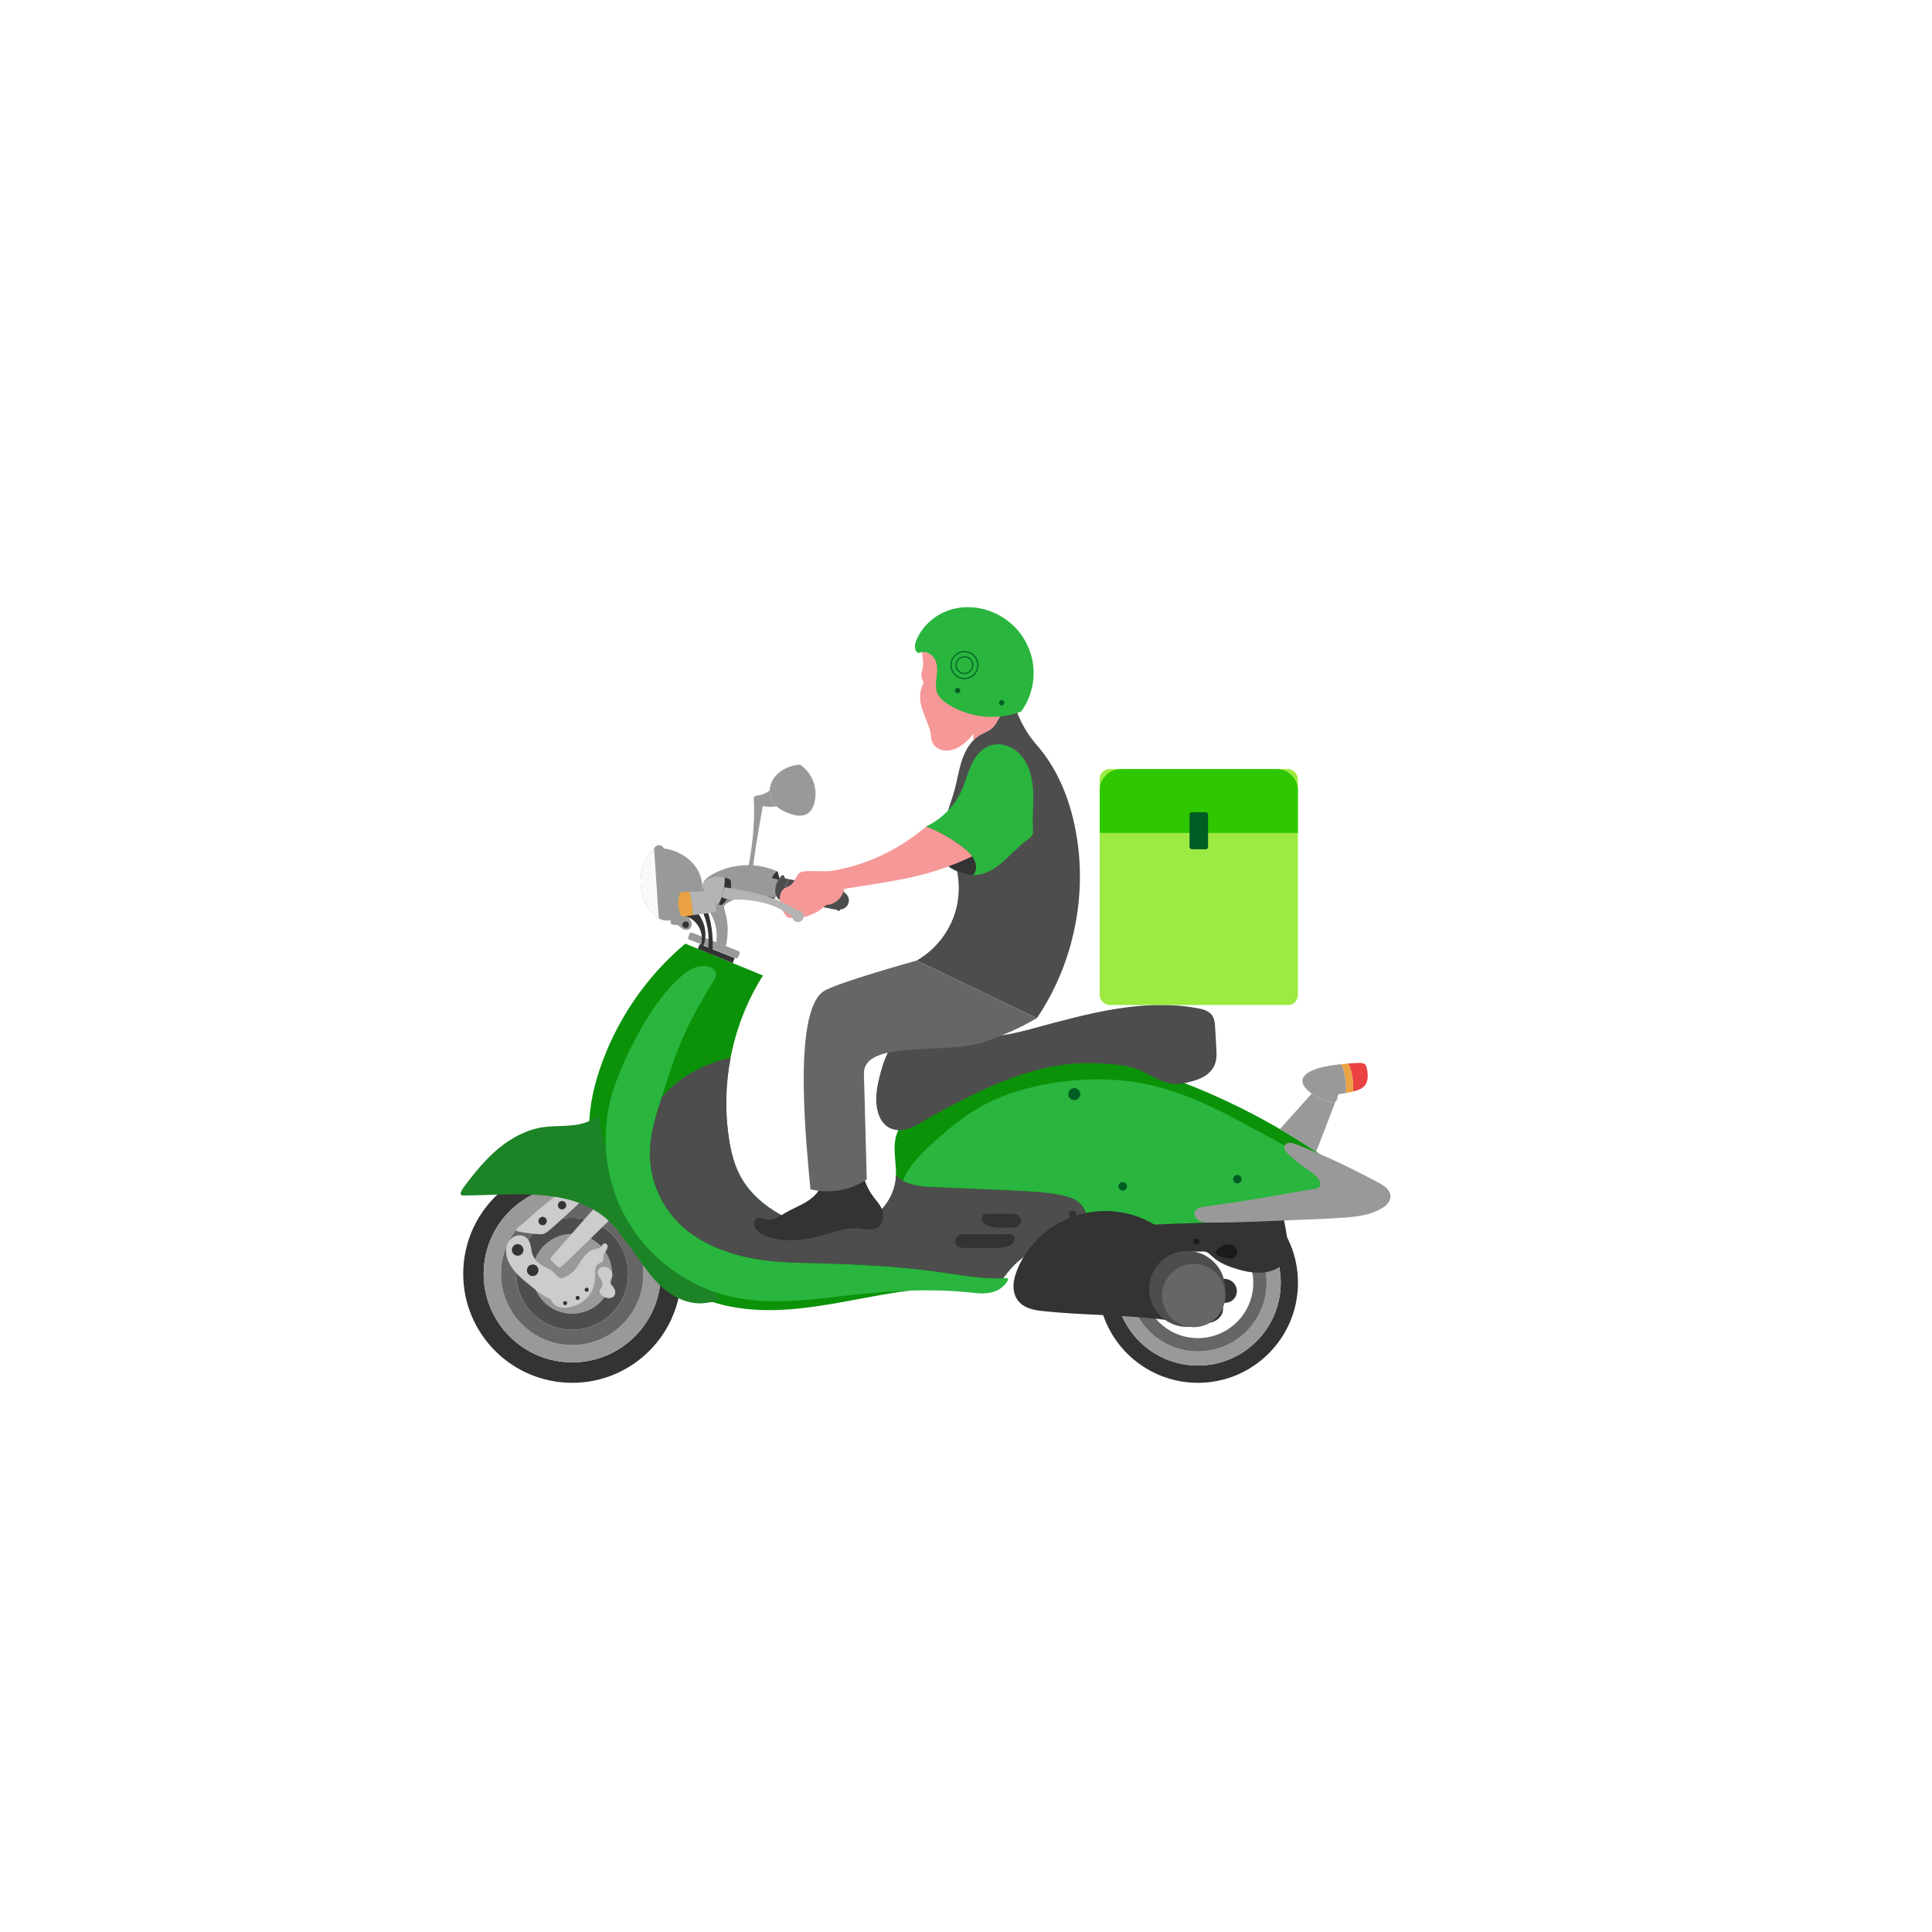 <?xml version="1.0" encoding="utf-8"?>
<svg viewBox="0 0 500 500" xmlns="http://www.w3.org/2000/svg">
  <path style="opacity:1;vector-effect:none;fill:#333333;fill-opacity:1;fill-rule:nonzero;stroke:none;stroke-width:0.373;stroke-linecap:butt;stroke-linejoin:miter;stroke-miterlimit:4;stroke-dasharray:none;stroke-dashoffset:0;stroke-opacity:1" d="M 310.017 306.073 C 295.713 306.073 284.117 317.669 284.117 331.973 C 284.118 346.277 295.714 357.872 310.017 357.872 C 324.321 357.872 335.916 346.277 335.916 331.973 C 335.917 317.669 324.322 306.073 310.017 306.073 Z M 310.017 310.538 C 321.855 310.538 331.452 320.135 331.452 331.973 C 331.452 343.811 321.855 353.407 310.017 353.407 C 298.18 353.407 288.583 343.811 288.583 331.973 C 288.583 320.135 298.18 310.538 310.017 310.538 Z" id="circle1581"/>
  <path style="opacity:1;vector-effect:none;fill:#999999;fill-opacity:1;fill-rule:nonzero;stroke:none;stroke-width:0.309;stroke-linecap:butt;stroke-linejoin:miter;stroke-miterlimit:4;stroke-dasharray:none;stroke-dashoffset:0;stroke-opacity:1" d="M 310.017 310.538 C 298.18 310.538 288.583 320.135 288.583 331.973 C 288.583 343.811 298.18 353.407 310.017 353.407 C 321.855 353.407 331.452 343.811 331.452 331.973 C 331.452 320.135 321.855 310.538 310.017 310.538 Z M 310.017 314.191 C 319.838 314.191 327.799 322.152 327.798 331.973 C 327.798 341.793 319.838 349.754 310.017 349.754 C 300.197 349.754 292.237 341.793 292.237 331.973 C 292.236 322.152 300.197 314.191 310.017 314.191 L 310.017 314.191 Z" id="circle1583"/>
  <path style="opacity:1;vector-effect:none;fill:#666666;fill-opacity:1;fill-rule:nonzero;stroke:none;stroke-width:0.256;stroke-linecap:butt;stroke-linejoin:miter;stroke-miterlimit:4;stroke-dasharray:none;stroke-dashoffset:0;stroke-opacity:1" d="M 310.017 314.191 C 300.197 314.191 292.236 322.152 292.237 331.973 C 292.237 341.793 300.197 349.754 310.017 349.754 C 319.838 349.754 327.798 341.793 327.798 331.973 C 327.799 322.152 319.838 314.191 310.017 314.191 L 310.017 314.191 Z M 310.017 317.642 C 317.932 317.642 324.349 324.058 324.348 331.973 C 324.349 339.888 317.932 346.304 310.017 346.304 C 302.103 346.304 295.686 339.888 295.686 331.973 C 295.686 324.058 302.103 317.642 310.017 317.642 Z" id="circle1585"/>
  <circle r="10.3" cy="329.663" cx="148.09" id="circle1627" style="opacity:1;vector-effect:none;fill:#999999;fill-opacity:1;fill-rule:nonzero;stroke:none;stroke-width:0.122;stroke-linecap:butt;stroke-linejoin:miter;stroke-miterlimit:4;stroke-dasharray:none;stroke-dashoffset:0;stroke-opacity:1"/>
  <path id="path1679" d="M 201.024 225.45 C 200.744 225.746 200.41 225.99 200.182 226.329 C 199.711 227.029 199.353 227.808 199.122 228.62 C 198.891 229.431 198.783 230.272 198.781 231.116 C 198.779 231.831 198.892 232.541 199.033 233.243 C 199.218 233.341 199.415 233.413 199.594 233.523 C 200.728 232.42 201.484 230.934 201.707 229.368 C 201.893 228.066 201.714 226.715 201.197 225.506 C 201.141 225.481 201.08 225.474 201.024 225.45 L 201.024 225.45 Z" style="fill:#333333;fill-opacity:1;stroke:none;stroke-width:0.265px;stroke-linecap:butt;stroke-linejoin:miter;stroke-opacity:1"/>
  <path style="opacity:1;vector-effect:none;fill:#333333;fill-opacity:1;fill-rule:nonzero;stroke:none;stroke-width:0.334;stroke-linecap:butt;stroke-linejoin:miter;stroke-miterlimit:4;stroke-dasharray:none;stroke-dashoffset:0;stroke-opacity:1" d="M 148.09 301.454 C 132.511 301.454 119.88 314.084 119.88 329.663 C 119.88 345.242 132.511 357.872 148.09 357.872 C 163.669 357.872 176.299 345.242 176.299 329.663 C 176.299 314.084 163.669 301.454 148.09 301.454 Z M 148.09 306.745 C 160.747 306.745 171.007 317.006 171.007 329.663 C 171.007 342.319 160.746 352.579 148.09 352.58 C 135.433 352.58 125.172 342.32 125.172 329.663 C 125.172 317.006 135.433 306.745 148.09 306.745 Z" id="circle1619"/>
  <path style="opacity:1;vector-effect:none;fill:#999999;fill-opacity:1;fill-rule:nonzero;stroke:none;stroke-width:0.272;stroke-linecap:butt;stroke-linejoin:miter;stroke-miterlimit:4;stroke-dasharray:none;stroke-dashoffset:0;stroke-opacity:1" d="M 148.09 306.745 C 135.433 306.745 125.172 317.006 125.172 329.663 C 125.172 342.32 135.433 352.58 148.09 352.58 C 160.746 352.579 171.007 342.319 171.007 329.663 C 171.007 317.006 160.747 306.745 148.09 306.745 Z M 148.09 311.223 C 158.274 311.223 166.53 319.479 166.53 329.663 C 166.53 339.847 158.274 348.103 148.09 348.103 C 137.905 348.104 129.649 339.848 129.649 329.663 C 129.649 319.478 137.905 311.222 148.09 311.223 L 148.09 311.223 Z" id="circle1621"/>
  <path style="opacity:1;vector-effect:none;fill:#666666;fill-opacity:1;fill-rule:nonzero;stroke:none;stroke-width:0.219;stroke-linecap:butt;stroke-linejoin:miter;stroke-miterlimit:4;stroke-dasharray:none;stroke-dashoffset:0;stroke-opacity:1" d="M 148.09 311.223 C 137.905 311.222 129.649 319.478 129.649 329.663 C 129.649 339.848 137.905 348.104 148.09 348.103 C 158.274 348.103 166.53 339.847 166.53 329.663 C 166.53 319.479 158.274 311.223 148.09 311.223 L 148.09 311.223 Z M 148.09 315.191 C 156.083 315.191 162.562 321.67 162.562 329.663 C 162.562 337.656 156.083 344.135 148.09 344.135 C 140.097 344.135 133.618 337.656 133.618 329.663 C 133.618 321.67 140.097 315.191 148.09 315.191 Z" id="circle1623"/>
  <path style="opacity:1;vector-effect:none;fill:#4d4d4d;fill-opacity:1;fill-rule:nonzero;stroke:none;stroke-width:0.172;stroke-linecap:butt;stroke-linejoin:miter;stroke-miterlimit:4;stroke-dasharray:none;stroke-dashoffset:0;stroke-opacity:1" d="M 148.09 315.191 C 140.097 315.191 133.618 321.67 133.618 329.663 C 133.618 337.656 140.097 344.135 148.09 344.135 C 156.083 344.135 162.562 337.656 162.562 329.663 C 162.562 321.67 156.083 315.191 148.09 315.191 Z M 148.09 319.363 C 153.778 319.363 158.389 323.975 158.39 329.663 C 158.389 335.351 153.778 339.962 148.09 339.962 C 142.401 339.963 137.789 335.352 137.789 329.663 C 137.789 323.974 142.401 319.363 148.09 319.363 Z" id="circle1625"/>
  <path id="path1547" d="M 189.244 338.184 C 177.311 335.897 166.472 328.507 159.861 318.314 C 153.25 308.12 150.92 295.272 153.385 283.375 C 153.835 281.204 154.437 279.066 155.135 276.962 C 159.339 264.278 167.127 252.805 177.362 244.215 L 197.462 252.461 C 189.589 264.889 186.401 280.208 188.661 294.745 C 189.178 298.072 189.985 301.398 191.576 304.366 C 193.948 308.79 197.951 312.175 202.363 314.57 C 207.716 317.474 214.039 319.054 219.96 317.629 C 222.921 316.917 225.721 315.45 227.868 313.291 C 230.016 311.131 231.483 308.268 231.808 305.24 C 232.001 303.447 231.8 301.638 231.651 299.841 C 231.503 298.043 231.409 296.213 231.808 294.454 C 232.137 293.004 232.793 291.647 233.557 290.372 C 237.847 283.215 245.481 278.601 253.43 276.065 C 263.13 272.969 273.572 272.59 283.647 274.06 C 293.722 275.531 303.464 278.805 312.8 282.867 C 327.836 289.41 341.963 298.039 354.648 308.43 C 348.379 311.167 341.793 313.177 335.064 314.408 C 317.205 317.675 298.66 315.43 280.848 318.943 C 277.04 319.694 273.26 320.714 269.754 322.379 C 266.248 324.043 263.011 326.38 260.645 329.457 C 260.122 330.137 259.642 330.852 259.09 331.509 C 258.537 332.165 257.902 332.77 257.141 333.167 C 256.272 333.621 255.277 333.784 254.298 333.797 C 253.318 333.81 252.343 333.681 251.369 333.579 C 240.988 332.5 230.579 334.64 220.319 336.55 C 210.059 338.459 199.494 340.148 189.244 338.184 L 189.244 338.184 Z" style="fill-opacity: 1; stroke: none; stroke-width: 0.265px; stroke-linecap: butt; stroke-linejoin: miter; stroke-opacity: 1; fill: rgb(11, 146, 9);"/>
  <path id="path1551" d="M 120.005 309.395 C 119.888 309.396 119.769 309.396 119.655 309.373 C 119.54 309.349 119.428 309.299 119.349 309.213 C 119.299 309.158 119.264 309.09 119.244 309.019 C 119.223 308.948 119.218 308.873 119.224 308.799 C 119.235 308.651 119.289 308.51 119.349 308.374 C 119.604 307.797 119.984 307.285 120.363 306.781 C 122.943 303.346 125.683 299.988 128.987 297.243 C 132.292 294.499 136.215 292.377 140.462 291.732 C 144.165 291.17 148.057 291.725 151.594 290.495 C 152.82 290.068 153.974 289.432 154.989 288.623 C 157.484 307.481 168.9 324.963 185.163 334.831 C 185.431 334.994 185.707 335.16 185.898 335.409 C 185.994 335.533 186.067 335.677 186.096 335.831 C 186.125 335.985 186.109 336.149 186.037 336.289 C 185.952 336.454 185.796 336.574 185.626 336.65 C 185.456 336.726 185.272 336.763 185.09 336.799 C 183.814 337.051 182.528 337.295 181.227 337.309 C 178.224 337.343 175.3 336.138 172.88 334.361 C 170.46 332.583 168.497 330.257 166.723 327.834 C 163.312 323.175 160.41 317.961 155.791 314.497 C 151.116 310.991 145.148 309.66 139.319 309.249 C 132.894 308.796 126.445 309.349 120.005 309.395 L 120.005 309.395 Z" style="fill-opacity: 1; stroke: none; stroke-width: 0.265px; stroke-linecap: butt; stroke-linejoin: miter; stroke-opacity: 1; fill: rgb(28, 132, 39);"/>
  <path id="path1555" d="M 158.809 281.734 C 160.977 275.51 163.816 269.521 167.261 263.902 C 169.673 259.969 172.406 256.188 175.816 253.079 C 176.867 252.122 177.994 251.221 179.29 250.639 C 180.586 250.056 182.075 249.811 183.444 250.193 C 183.878 250.315 184.302 250.502 184.645 250.795 C 184.988 251.089 185.245 251.497 185.299 251.946 C 185.339 252.276 185.268 252.611 185.146 252.92 C 185.024 253.229 184.852 253.516 184.681 253.801 C 182.154 258.009 179.645 262.238 177.568 266.685 C 174.844 272.52 172.889 278.679 170.972 284.826 C 169.649 289.066 168.329 293.374 168.189 297.813 C 167.971 304.692 170.747 311.599 175.61 316.469 C 179.344 320.209 184.173 322.722 189.216 324.303 C 192.532 325.343 195.963 326.002 199.42 326.364 C 202.808 326.72 206.219 326.792 209.624 326.88 C 220.681 327.164 231.756 327.617 242.711 329.147 C 248.591 329.969 254.486 331.104 260.415 330.786 C 260.465 330.784 260.514 330.782 260.564 330.785 C 260.613 330.789 260.663 330.8 260.707 330.823 C 260.77 330.856 260.819 330.915 260.847 330.981 C 260.874 331.048 260.881 331.122 260.873 331.193 C 260.856 331.337 260.783 331.466 260.707 331.588 C 260.011 332.702 258.963 333.59 257.755 334.103 C 256.667 334.564 255.472 334.723 254.29 334.727 C 253.109 334.732 251.933 334.588 250.758 334.467 C 240.999 333.459 231.141 334.002 221.386 335.05 C 210.653 336.204 199.696 337.957 189.171 335.56 C 177.865 332.985 167.777 325.465 162.08 315.365 C 156.382 305.265 155.165 292.742 158.809 281.734 L 158.809 281.734 Z" style="fill-opacity: 1; stroke: none; stroke-width: 0.265px; stroke-linecap: butt; stroke-linejoin: miter; stroke-opacity: 1; fill: rgb(41, 181, 62);"/>
  <path id="path1559" d="M 189.081 273.731 C 187.656 274.045 186.249 274.44 184.871 274.92 C 179.639 276.745 174.782 279.807 171.218 284.049 C 171.137 284.308 171.053 284.566 170.972 284.825 C 169.649 289.066 168.329 293.373 168.189 297.813 C 167.971 304.691 170.747 311.599 175.61 316.469 C 179.344 320.209 184.174 322.722 189.216 324.303 C 192.533 325.343 195.963 326.002 199.42 326.364 C 202.808 326.72 206.218 326.792 209.624 326.879 C 220.681 327.164 231.756 327.617 242.711 329.148 C 248.331 329.933 253.964 331 259.628 330.816 C 259.969 330.364 260.301 329.905 260.646 329.457 C 263.012 326.38 266.248 324.044 269.754 322.379 C 273.107 320.787 276.712 319.787 280.351 319.045 C 281.122 317.58 281.529 315.866 281.157 314.253 C 280.814 312.766 279.816 311.464 278.528 310.645 C 277.412 309.936 276.112 309.579 274.818 309.306 C 271.568 308.62 268.24 308.406 264.923 308.224 C 257.472 307.814 250.013 307.554 242.556 307.244 C 239.868 307.132 237.12 307.002 234.62 306.007 C 233.62 305.61 232.647 305.056 231.991 304.204 C 231.952 304.154 231.917 304.102 231.88 304.05 C 231.871 304.447 231.851 304.845 231.808 305.241 C 231.483 308.269 230.015 311.131 227.868 313.29 C 225.721 315.449 222.921 316.917 219.961 317.629 C 214.039 319.054 207.716 317.475 202.364 314.57 C 197.951 312.175 193.949 308.791 191.577 304.366 C 189.986 301.398 189.179 298.072 188.662 294.745 C 187.58 287.785 187.749 280.647 189.081 273.731 L 189.081 273.731 Z" style="fill-opacity: 1; stroke: none; stroke-width: 0.265px; stroke-linecap: butt; stroke-linejoin: miter; stroke-opacity: 1; fill: rgb(77, 77, 77);"/>
  <path id="path1561" d="M 249.883 284.25 C 246.322 286.026 242.816 287.913 239.388 289.935 C 237.953 290.781 236.512 291.66 234.915 292.135 C 234.117 292.372 233.283 292.506 232.45 292.472 C 231.618 292.439 230.787 292.235 230.059 291.83 C 229.29 291.402 228.652 290.759 228.172 290.021 C 227.692 289.284 227.364 288.454 227.144 287.603 C 226.302 284.358 226.995 280.925 227.872 277.69 C 228.353 275.918 228.894 274.148 229.735 272.515 C 230.576 270.882 231.737 269.38 233.266 268.361 C 234.727 267.388 236.469 266.893 238.216 266.723 C 239.964 266.552 241.727 266.692 243.47 266.904 C 247.646 267.41 251.8 268.325 256.006 268.216 C 260.017 268.111 263.939 267.076 267.813 266.029 C 281.592 262.305 295.908 258.309 309.939 260.927 C 310.653 261.061 311.369 261.212 312.036 261.499 C 312.703 261.787 313.324 262.22 313.729 262.822 C 314.261 263.612 314.374 264.603 314.45 265.551 C 314.591 267.335 314.653 269.125 314.759 270.911 C 314.847 272.401 314.958 273.94 314.45 275.343 C 313.916 276.816 312.73 277.991 311.357 278.745 C 310.421 279.258 309.397 279.593 308.368 279.878 C 306.891 280.288 305.363 280.605 303.833 280.497 C 301.961 280.364 300.193 279.603 298.519 278.753 C 296.846 277.902 295.21 276.947 293.423 276.374 C 291.989 275.915 290.487 275.712 288.99 275.549 C 285.432 275.163 281.842 274.994 278.271 275.24 C 270.927 275.746 263.799 278 257.038 280.909 C 254.62 281.95 252.239 283.075 249.883 284.25 L 249.883 284.25 Z" style="fill-opacity: 1; stroke: none; stroke-width: 0.265px; stroke-linecap: butt; stroke-linejoin: miter; stroke-opacity: 1; fill: rgb(77, 77, 77);"/>
  <path id="path1565" d="M 284.687 279.327 C 279.962 279.277 275.225 279.726 270.582 280.606 C 264.39 281.78 258.294 283.735 252.872 286.947 C 249.225 289.108 245.929 291.807 242.741 294.6 C 239.953 297.042 237.205 299.597 235.161 302.69 C 234.564 303.592 234.027 304.548 233.7 305.576 C 233.999 305.736 234.306 305.883 234.62 306.007 C 237.12 307.002 239.868 307.132 242.556 307.244 C 250.013 307.554 257.472 307.814 264.923 308.224 C 268.24 308.406 271.568 308.62 274.818 309.306 C 276.112 309.579 277.412 309.936 278.528 310.645 C 279.816 311.464 280.814 312.766 281.157 314.253 C 281.529 315.866 281.122 317.58 280.351 319.045 C 280.517 319.012 280.682 318.976 280.848 318.943 C 298.66 315.43 317.205 317.674 335.064 314.407 C 340.747 313.368 346.324 311.767 351.698 309.648 C 351.621 308.827 351.41 308.021 351.046 307.281 C 350.329 305.827 349.08 304.691 347.703 303.836 C 346.326 302.981 344.811 302.378 343.32 301.742 C 328.209 295.288 314.681 284.925 298.716 281.043 C 294.124 279.927 289.412 279.378 284.687 279.327 L 284.687 279.327 Z" style="fill-opacity: 1; stroke: none; stroke-width: 0.265px; stroke-linecap: butt; stroke-linejoin: miter; stroke-opacity: 1; fill: rgb(41, 181, 62);"/>
  <circle r="0.979" cy="314.253" cx="277.575" id="circle1647" style="opacity:1;vector-effect:none;fill:#333333;fill-opacity:1;fill-rule:nonzero;stroke:none;stroke-width:0.304;stroke-linecap:butt;stroke-linejoin:miter;stroke-miterlimit:4;stroke-dasharray:none;stroke-dashoffset:0;stroke-opacity:1"/>
  <path id="path1573" d="M 264.954 325.231 C 264.273 326.347 263.68 327.518 263.202 328.735 C 262.694 330.027 262.312 331.387 262.293 332.775 C 262.275 334.163 262.645 335.587 263.511 336.672 C 264.292 337.651 265.429 338.3 266.621 338.688 C 267.812 339.076 269.067 339.224 270.314 339.352 C 279.982 340.342 289.737 340.272 299.401 341.31 C 302.736 341.668 306.057 342.158 309.399 342.444 C 310.948 342.576 312.561 342.655 314.003 342.076 C 314.724 341.786 315.388 341.329 315.857 340.709 C 316.325 340.089 316.588 339.3 316.511 338.527 C 316.489 338.308 316.441 338.09 316.45 337.87 C 316.455 337.76 316.474 337.649 316.517 337.548 C 316.56 337.447 316.628 337.354 316.717 337.29 C 316.81 337.224 316.922 337.19 317.034 337.173 C 317.146 337.155 317.26 337.153 317.374 337.145 C 317.945 337.102 318.502 336.882 318.952 336.527 C 319.401 336.171 319.744 335.683 319.928 335.14 C 320.113 334.597 320.14 334.002 320.01 333.444 C 319.88 332.885 319.594 332.365 319.196 331.952 C 318.534 331.266 317.559 330.895 316.608 330.968 C 315.63 329.116 314.173 327.519 312.418 326.377 C 310.68 325.246 308.654 324.562 306.587 324.409 C 304.299 320.972 301.134 318.124 297.476 316.211 C 293.817 314.297 289.673 313.322 285.545 313.404 C 281.417 313.485 277.315 314.623 273.734 316.679 C 270.154 318.736 267.104 321.706 264.954 325.231 L 264.954 325.231 Z" style="fill:#333333;fill-opacity:1;stroke:none;stroke-width:0.265px;stroke-linecap:butt;stroke-linejoin:miter;stroke-opacity:1"/>
  <path id="path1571" d="M 332.121 314.893 C 315.347 317.416 298.042 315.663 281.366 318.846 C 281.444 319.479 281.591 320.103 281.827 320.696 C 281.994 321.116 282.207 321.532 282.548 321.829 C 282.849 322.092 283.233 322.245 283.624 322.328 C 284.015 322.411 284.417 322.429 284.817 322.448 C 293.534 322.857 302.223 324.172 310.945 323.891 C 311.273 323.88 311.605 323.867 311.924 323.941 C 312.295 324.028 312.631 324.23 312.931 324.466 C 313.23 324.702 313.497 324.974 313.78 325.23 C 315.547 326.834 317.831 327.746 320.119 328.426 C 321.866 328.946 323.663 329.353 325.486 329.383 C 327.309 329.414 329.169 329.05 330.735 328.116 C 331.336 327.758 331.897 327.31 332.281 326.725 C 332.635 326.185 332.823 325.554 332.951 324.921 C 333.622 321.61 332.768 318.215 332.121 314.893 L 332.121 314.893 Z" style="fill:#333333;fill-opacity:1;stroke:none;stroke-width:0.265px;stroke-linecap:butt;stroke-linejoin:miter;stroke-opacity:1"/>
  <circle style="opacity:1;vector-effect:none;fill:#4d4d4d;fill-opacity:1;fill-rule:nonzero;stroke:none;stroke-width:0.365;stroke-linecap:butt;stroke-linejoin:miter;stroke-miterlimit:4;stroke-dasharray:none;stroke-dashoffset:0;stroke-opacity:1" id="circle1579" cx="307.234" cy="333.579" r="9.829"/>
  <circle r="8.194" cy="335.28" cx="308.935" id="circle1577" style="opacity:1;vector-effect:none;fill:#666666;fill-opacity:1;fill-rule:nonzero;stroke:none;stroke-width:0.304;stroke-linecap:butt;stroke-linejoin:miter;stroke-miterlimit:4;stroke-dasharray:none;stroke-dashoffset:0;stroke-opacity:1"/>
  <path id="path1589" d="M 131.374 321.785 C 131.028 322.524 130.906 323.357 130.964 324.171 C 131.023 324.984 131.257 325.779 131.593 326.522 C 132.216 327.899 133.181 329.096 134.261 330.152 C 135.341 331.208 136.54 332.134 137.715 333.082 C 138.964 334.09 140.206 335.136 141.65 335.837 C 142.372 336.187 143.142 336.448 143.937 336.556 C 144.732 336.663 145.554 336.614 146.316 336.362 C 147.323 336.029 148.214 335.326 148.721 334.394 C 148.904 334.057 149.037 333.692 149.094 333.313 C 149.15 332.934 149.129 332.541 149.012 332.176 C 148.896 331.811 148.682 331.475 148.388 331.229 C 148.094 330.983 147.719 330.831 147.336 330.823 C 146.819 330.812 146.322 331.052 145.805 331.041 C 145.506 331.035 145.213 330.944 144.948 330.804 C 144.684 330.664 144.447 330.477 144.228 330.272 C 143.792 329.863 143.424 329.382 142.963 329.001 C 142.315 328.466 141.517 328.157 140.776 327.762 C 140.149 327.427 139.554 327.024 139.046 326.527 C 138.537 326.031 138.115 325.437 137.861 324.773 C 137.599 324.088 137.52 323.35 137.38 322.629 C 137.241 321.909 137.027 321.176 136.549 320.619 C 136.207 320.22 135.741 319.933 135.236 319.791 C 134.73 319.65 134.187 319.653 133.679 319.787 C 132.663 320.053 131.82 320.835 131.374 321.786 L 131.374 321.785 Z" style="fill:#cccccc;fill-opacity:1;stroke:none;stroke-width:0.265px;stroke-linecap:butt;stroke-linejoin:miter;stroke-opacity:1"/>
  <path id="path1593" d="M 156.078 327.91 C 155.67 327.915 155.267 328.104 155.004 328.416 C 154.741 328.728 154.622 329.157 154.686 329.56 C 154.73 329.831 154.851 330.085 154.996 330.319 C 155.14 330.553 155.309 330.772 155.459 331.003 C 155.638 331.277 155.792 331.573 155.869 331.892 C 155.947 332.21 155.945 332.555 155.82 332.858 C 155.738 333.058 155.606 333.233 155.484 333.412 C 155.362 333.591 155.246 333.78 155.202 333.992 C 155.168 334.152 155.177 334.319 155.22 334.477 C 155.262 334.635 155.338 334.782 155.434 334.914 C 155.627 335.178 155.898 335.375 156.181 335.538 C 156.624 335.793 157.121 335.977 157.633 335.972 C 157.888 335.97 158.145 335.919 158.377 335.812 C 158.609 335.705 158.816 335.541 158.964 335.332 C 159.1 335.138 159.184 334.909 159.214 334.674 C 159.244 334.439 159.223 334.198 159.162 333.969 C 159.041 333.511 158.768 333.105 158.448 332.755 C 158.31 332.603 158.162 332.459 158.042 332.292 C 157.923 332.125 157.833 331.929 157.83 331.724 C 157.827 331.514 157.915 331.313 158.021 331.131 C 158.128 330.95 158.256 330.781 158.345 330.59 C 158.471 330.322 158.516 330.017 158.485 329.722 C 158.455 329.427 158.349 329.141 158.191 328.89 C 157.972 328.543 157.651 328.261 157.279 328.088 C 156.906 327.915 156.484 327.853 156.078 327.91 L 156.078 327.91 Z" style="fill:#cccccc;fill-opacity:1;stroke:none;stroke-width:0.265px;stroke-linecap:butt;stroke-linejoin:miter;stroke-opacity:1"/>
  <path id="path1597" d="M 142.453 336.07 C 142.675 336.686 143.037 337.261 143.546 337.674 C 144.05 338.083 144.682 338.318 145.325 338.408 C 145.968 338.498 146.624 338.447 147.263 338.33 C 148.678 338.069 150.035 337.47 151.153 336.565 C 152.271 335.66 153.145 334.445 153.604 333.082 C 153.973 331.985 154.074 330.813 154.041 329.657 C 154.029 329.211 153.997 328.762 154.074 328.324 C 154.112 328.105 154.178 327.889 154.282 327.692 C 154.387 327.496 154.531 327.319 154.712 327.189 C 154.913 327.045 155.151 326.964 155.377 326.865 C 155.604 326.767 155.831 326.643 155.975 326.442 C 156.131 326.223 156.168 325.942 156.173 325.673 C 156.177 325.405 156.153 325.133 156.207 324.87 C 156.299 324.414 156.608 324.039 156.864 323.651 C 156.991 323.456 157.109 323.253 157.18 323.031 C 157.251 322.81 157.274 322.569 157.212 322.345 C 157.167 322.185 157.079 322.035 156.951 321.929 C 156.823 321.823 156.655 321.763 156.49 321.778 C 156.365 321.788 156.247 321.84 156.144 321.912 C 156.042 321.984 155.955 322.075 155.877 322.173 C 155.721 322.368 155.594 322.59 155.408 322.757 C 155.209 322.934 154.954 323.037 154.696 323.105 C 154.438 323.172 154.172 323.208 153.913 323.272 C 153.077 323.478 152.331 323.97 151.718 324.575 C 151.104 325.179 150.612 325.894 150.151 326.622 C 149.59 327.507 149.059 328.43 148.296 329.147 C 147.713 329.694 147.013 330.103 146.286 330.436 C 145.703 330.702 145.099 330.923 144.524 331.208 C 143.95 331.494 143.399 331.851 142.987 332.342 C 142.566 332.846 142.306 333.479 142.223 334.131 C 142.14 334.783 142.229 335.452 142.453 336.07 L 142.453 336.07 Z" style="fill:#cccccc;fill-opacity:1;stroke:none;stroke-width:0.265px;stroke-linecap:butt;stroke-linejoin:miter;stroke-opacity:1"/>
  <path id="path1601" d="M 143.475 309.719 C 143.464 309.727 143.455 309.734 143.443 309.744 C 140.737 311.883 137.044 315.026 135.146 316.684 C 133.247 318.341 133.144 318.513 134.329 318.763 C 135.515 319.012 137.989 319.338 139.398 319.415 C 140.807 319.492 141.15 319.321 143.267 317.443 C 145.03 315.88 147.845 313.289 149.922 311.355 C 147.854 310.588 145.679 310.067 143.475 309.719 L 143.475 309.719 Z" style="fill:#cccccc;fill-opacity:1;stroke:none;stroke-width:0.265px;stroke-linecap:butt;stroke-linejoin:miter;stroke-opacity:1"/>
  <circle r="1.082" cy="316.005" cx="140.436" id="circle1603" style="opacity:1;vector-effect:none;fill:#333333;fill-opacity:1;fill-rule:nonzero;stroke:none;stroke-width:0.304;stroke-linecap:butt;stroke-linejoin:miter;stroke-miterlimit:4;stroke-dasharray:none;stroke-dashoffset:0;stroke-opacity:1"/>
  <circle style="opacity:1;vector-effect:none;fill:#333333;fill-opacity:1;fill-rule:nonzero;stroke:none;stroke-width:0.304;stroke-linecap:butt;stroke-linejoin:miter;stroke-miterlimit:4;stroke-dasharray:none;stroke-dashoffset:0;stroke-opacity:1" id="circle1605" cx="145.461" cy="311.908" r="1.082"/>
  <circle r="1.495" cy="328.744" cx="137.864" id="circle1607" style="opacity:1;vector-effect:none;fill:#333333;fill-opacity:1;fill-rule:nonzero;stroke:none;stroke-width:0.304;stroke-linecap:butt;stroke-linejoin:miter;stroke-miterlimit:4;stroke-dasharray:none;stroke-dashoffset:0;stroke-opacity:1"/>
  <circle style="opacity:1;vector-effect:none;fill:#333333;fill-opacity:1;fill-rule:nonzero;stroke:none;stroke-width:0.304;stroke-linecap:butt;stroke-linejoin:miter;stroke-miterlimit:4;stroke-dasharray:none;stroke-dashoffset:0;stroke-opacity:1" id="circle1609" cx="133.969" cy="323.478" r="1.495"/>
  <circle r="0.521" cy="337.248" cx="146.254" id="circle1611" style="opacity:1;vector-effect:none;fill:#333333;fill-opacity:1;fill-rule:nonzero;stroke:none;stroke-width:0.384;stroke-linecap:butt;stroke-linejoin:miter;stroke-miterlimit:4;stroke-dasharray:none;stroke-dashoffset:0;stroke-opacity:1"/>
  <circle style="opacity:1;vector-effect:none;fill:#333333;fill-opacity:1;fill-rule:nonzero;stroke:none;stroke-width:0.384;stroke-linecap:butt;stroke-linejoin:miter;stroke-miterlimit:4;stroke-dasharray:none;stroke-dashoffset:0;stroke-opacity:1" id="circle1613" cx="149.493" cy="335.897" r="0.521"/>
  <circle r="0.521" cy="333.781" cx="151.837" id="circle1615" style="opacity:1;vector-effect:none;fill:#333333;fill-opacity:1;fill-rule:nonzero;stroke:none;stroke-width:0.384;stroke-linecap:butt;stroke-linejoin:miter;stroke-miterlimit:4;stroke-dasharray:none;stroke-dashoffset:0;stroke-opacity:1"/>
  <path id="path1617" d="M 153.498 313.008 C 149.871 317.125 146.179 321.317 144.348 323.395 C 142.234 325.794 142.234 325.794 142.647 326.201 C 143.06 326.608 143.886 327.422 144.342 327.829 C 144.797 328.236 144.883 328.235 147.23 325.984 C 149.34 323.961 153.381 320.017 157.537 315.96 C 156.981 315.446 156.401 314.955 155.79 314.497 C 155.057 313.947 154.289 313.456 153.498 313.008 L 153.498 313.008 Z" style="fill:#cccccc;fill-opacity:1;stroke:none;stroke-width:0.265px;stroke-linecap:butt;stroke-linejoin:miter;stroke-opacity:1"/>
  <circle r="1.546" cy="283.147" cx="278.023" id="circle1629" style="opacity: 1; vector-effect: none; fill-opacity: 1; fill-rule: nonzero; stroke: none; stroke-width: 0.304; stroke-linecap: butt; stroke-linejoin: miter; stroke-miterlimit: 4; stroke-dasharray: none; stroke-dashoffset: 0; stroke-opacity: 1; fill: rgb(0, 93, 36);"/>
  <path id="path1631" d="M 255.32 314.106 L 262.06 314.106 C 263.303 314.106 264.304 314.914 264.304 315.918 C 264.304 316.922 263.303 317.73 262.06 317.73 L 258.784 317.73 C 257.54 317.73 254.752 317.466 254.23 315.918 C 254.005 315.25 254.077 314.106 255.32 314.106 L 255.32 314.106 Z" style="opacity:1;vector-effect:none;fill:#333333;fill-opacity:1;fill-rule:nonzero;stroke:none;stroke-width:0.28;stroke-linecap:butt;stroke-linejoin:miter;stroke-miterlimit:4;stroke-dasharray:none;stroke-dashoffset:0;stroke-opacity:1"/>
  <path id="path1633" d="M 249.376 319.407 L 261.35 319.407 C 262.587 319.407 262.651 320.528 262.429 321.185 C 261.908 322.725 259.124 322.963 257.887 322.963 L 249.376 322.963 C 248.139 322.963 247.143 322.17 247.143 321.185 C 247.143 320.2 248.139 319.407 249.376 319.407 Z" style="opacity:1;vector-effect:none;fill:#333333;fill-opacity:1;fill-rule:nonzero;stroke:none;stroke-width:0.304;stroke-linecap:butt;stroke-linejoin:miter;stroke-miterlimit:4;stroke-dasharray:none;stroke-dashoffset:0;stroke-opacity:1"/>
  <circle r="1.093" cy="307.026" cx="290.552" id="circle1635" style="opacity: 1; vector-effect: none; fill-opacity: 1; fill-rule: nonzero; stroke: none; stroke-width: 0.304; stroke-linecap: butt; stroke-linejoin: miter; stroke-miterlimit: 4; stroke-dasharray: none; stroke-dashoffset: 0; stroke-opacity: 1; fill: rgb(0, 93, 36);"/>
  <circle style="opacity: 1; vector-effect: none; fill-opacity: 1; fill-rule: nonzero; stroke: none; stroke-width: 0.304; stroke-linecap: butt; stroke-linejoin: miter; stroke-miterlimit: 4; stroke-dasharray: none; stroke-dashoffset: 0; stroke-opacity: 1; fill: rgb(0, 93, 36);" id="circle1637" cx="320.237" cy="305.171" r="1.093"/>
  <circle r="1.675" cy="306.136" cx="153.99" id="circle1639" style="opacity:1;vector-effect:none;fill:none;fill-opacity:1;fill-rule:nonzero;stroke:none;stroke-width:0.304;stroke-linecap:butt;stroke-linejoin:miter;stroke-miterlimit:4;stroke-dasharray:none;stroke-dashoffset:0;stroke-opacity:1"/>
  <path id="path1641" d="M 315.549 325.049 C 315.305 324.959 315.058 324.86 314.866 324.685 C 314.77 324.598 314.689 324.492 314.64 324.372 C 314.591 324.251 314.575 324.116 314.604 323.99 C 314.625 323.897 314.671 323.81 314.726 323.732 C 314.781 323.654 314.847 323.585 314.914 323.516 C 315.582 322.829 316.398 322.237 317.34 322.062 C 317.811 321.974 318.306 321.996 318.758 322.156 C 319.21 322.316 319.615 322.618 319.87 323.024 C 320.058 323.324 320.162 323.676 320.161 324.03 C 320.16 324.384 320.052 324.737 319.852 325.028 C 319.655 325.313 319.371 325.536 319.048 325.658 C 318.725 325.781 318.365 325.803 318.029 325.721 C 317.185 325.569 316.354 325.344 315.549 325.049 L 315.549 325.049 Z" style="fill:#1a1a1a;fill-opacity:1;stroke:none;stroke-width:0.265px;stroke-linecap:butt;stroke-linejoin:miter;stroke-opacity:1"/>
  <circle r="0.765" cy="321.257" cx="309.611" id="circle1645" style="opacity:1;vector-effect:none;fill:#1a1a1a;fill-opacity:1;fill-rule:nonzero;stroke:none;stroke-width:0.304;stroke-linecap:butt;stroke-linejoin:miter;stroke-miterlimit:4;stroke-dasharray:none;stroke-dashoffset:0;stroke-opacity:1"/>
  <path id="path1649" d="M 177.362 244.216 C 175.637 245.663 173.989 247.198 172.408 248.802 C 172.828 248.885 173.235 248.967 173.732 249.059 C 179.454 250.116 190.435 251.768 196.011 252.679 C 196.523 252.762 196.78 252.806 197.205 252.877 C 197.291 252.739 197.374 252.599 197.462 252.461 L 177.362 244.216 Z" style="fill:none;stroke:none;stroke-width:0.265px;stroke-linecap:butt;stroke-linejoin:miter;stroke-opacity:1"/>
  <path id="path1651" d="M 339.465 283.026 L 331.245 292.209 C 334.434 294.062 337.566 296.015 340.634 298.063 L 345.616 285.089 C 345.464 285.19 345.267 285.26 344.996 285.271 C 343.823 285.318 341.36 284.338 339.594 283.122 C 339.549 283.091 339.51 283.058 339.465 283.026 L 339.465 283.026 Z" style="fill:#999999;fill-opacity:1;stroke:none;stroke-width:0.265px;stroke-linecap:butt;stroke-linejoin:miter;stroke-opacity:1"/>
  <path id="path1653" d="M 350.19 282.483 C 351.345 282.196 352.501 281.787 353.174 280.998 C 354.263 279.722 354.004 277.565 353.71 276.396 C 353.415 275.227 353.086 275.035 350.984 275.103 C 350.427 275.121 349.547 275.211 348.793 275.268 C 348.817 275.297 348.853 275.313 348.875 275.343 C 349.114 275.665 349.29 276.024 349.428 276.4 C 349.566 276.776 349.666 277.169 349.753 277.56 C 349.991 278.64 350.146 279.738 350.215 280.841 C 350.249 281.388 350.197 281.935 350.19 282.483 L 350.19 282.483 Z" style="fill:#ea4242;fill-opacity:1;stroke:none;stroke-width:0.265px;stroke-linecap:butt;stroke-linejoin:miter;stroke-opacity:1"/>
  <path id="path1655" d="M 347.05 275.4 C 345.398 275.578 343.654 275.832 342.164 276.196 C 339.321 276.889 337.514 277.941 337.14 279.201 C 336.765 280.461 337.828 281.906 339.594 283.122 C 341.36 284.338 343.823 285.318 344.996 285.271 C 346.17 285.223 346.055 284.148 346.203 283.618 C 346.35 283.088 346.762 283.104 348.192 282.901 C 348.23 282.897 348.29 282.878 348.329 282.873 C 348.351 282.195 348.401 281.518 348.359 280.841 C 348.29 279.738 348.136 278.64 347.897 277.56 C 347.81 277.169 347.71 276.776 347.572 276.4 C 347.442 276.044 347.27 275.708 347.05 275.4 L 347.05 275.4 Z" style="fill:#999999;fill-opacity:1;stroke:none;stroke-width:0.265px;stroke-linecap:butt;stroke-linejoin:miter;stroke-opacity:1"/>
  <path id="path1657" d="M 347.05 275.4 C 347.27 275.708 347.442 276.044 347.572 276.4 C 347.71 276.776 347.81 277.169 347.897 277.56 C 348.136 278.64 348.29 279.738 348.359 280.841 C 348.401 281.518 348.35 282.195 348.329 282.873 C 348.856 282.797 349.526 282.647 350.19 282.483 C 350.199 281.935 350.249 281.388 350.215 280.841 C 350.146 279.738 349.992 278.64 349.753 277.56 C 349.666 277.169 349.566 276.776 349.428 276.4 C 349.29 276.024 349.114 275.665 348.876 275.343 C 348.853 275.313 348.817 275.297 348.793 275.268 C 348.194 275.313 347.716 275.328 347.051 275.4 L 347.05 275.4 Z" style="fill:#eaa242;fill-opacity:1;stroke:none;stroke-width:0.265px;stroke-linecap:butt;stroke-linejoin:miter;stroke-opacity:1"/>
  <rect transform="matrix(0.929, 0.369, -0.369, 0.929, 17.193, -178.265)" ry="0.443" rx="0.443" y="330.362" x="305.01" height="1.934" width="13.936" id="rect1659" style="opacity:1;vector-effect:none;fill:#999999;fill-opacity:1;fill-rule:nonzero;stroke:none;stroke-width:0.304;stroke-linecap:butt;stroke-linejoin:miter;stroke-miterlimit:4;stroke-dasharray:none;stroke-dashoffset:0;stroke-opacity:1"/>
  <path id="path1661" d="M 171.796 219.581 C 171.69 219.323 171.503 219.099 171.267 218.95 C 171.032 218.8 170.749 218.726 170.471 218.74 C 170.192 218.754 169.919 218.857 169.7 219.03 C 169.48 219.202 169.317 219.444 169.238 219.711 C 169.205 219.822 169.185 219.939 169.128 220.039 C 169.087 220.111 169.029 220.171 168.965 220.223 C 168.901 220.276 168.832 220.321 168.764 220.367 C 168.165 220.781 167.689 221.352 167.306 221.971 C 166.52 223.242 166.112 224.716 165.921 226.198 C 165.652 228.289 165.803 230.45 166.503 232.438 C 167.203 234.427 168.468 236.235 170.185 237.459 C 170.438 237.639 170.702 237.808 170.987 237.932 C 171.644 238.22 172.384 238.263 173.1 238.224 C 175.171 238.112 177.211 237.333 178.782 235.98 C 180.354 234.628 181.436 232.7 181.701 230.644 C 181.957 228.65 181.446 226.588 180.393 224.876 C 179.341 223.163 177.767 221.797 175.979 220.878 C 174.674 220.207 173.252 219.766 171.796 219.581 L 171.796 219.581 Z" style="fill:#999999;fill-opacity:1;stroke:none;stroke-width:0.265px;stroke-linecap:butt;stroke-linejoin:miter;stroke-opacity:1"/>
  <path id="path1665" d="M 169.269 219.63 C 169.258 219.657 169.245 219.684 169.237 219.711 C 169.204 219.822 169.185 219.939 169.128 220.039 C 169.087 220.111 169.029 220.171 168.965 220.223 C 168.901 220.275 168.831 220.321 168.764 220.367 C 168.165 220.781 167.689 221.352 167.306 221.97 C 166.52 223.241 166.113 224.716 165.922 226.198 C 165.652 228.289 165.803 230.449 166.503 232.438 C 167.204 234.426 168.469 236.234 170.185 237.458 C 170.284 237.529 170.386 237.595 170.488 237.66 C 170.488 237.656 170.489 237.653 170.488 237.649 C 170.274 234.135 169.797 227.11 169.517 223.071 C 169.345 220.592 169.328 220.425 169.269 219.63 L 169.269 219.63 Z" style="fill:#f9f9f9;stroke:none;stroke-width:0.265px;stroke-linecap:butt;stroke-linejoin:miter;stroke-opacity:1"/>
  <path id="path1667" d="M 174.429 237.852 C 174.245 237.812 174.046 237.845 173.884 237.941 C 173.722 238.037 173.599 238.197 173.547 238.378 C 173.495 238.559 173.514 238.759 173.599 238.927 C 173.684 239.095 173.835 239.229 174.012 239.293 C 174.183 239.355 174.37 239.354 174.551 239.343 C 174.733 239.332 174.916 239.314 175.095 239.345 C 175.183 239.36 175.27 239.387 175.352 239.422 C 175.628 239.538 175.862 239.734 176.086 239.933 C 176.309 240.131 176.532 240.337 176.795 240.479 C 177.143 240.665 177.559 240.728 177.942 240.633 C 178.326 240.539 178.67 240.285 178.857 239.937 C 178.999 239.672 179.048 239.361 179.017 239.061 C 178.986 238.761 178.879 238.472 178.728 238.211 C 178.632 238.044 178.518 237.889 178.423 237.721 C 178.328 237.554 178.251 237.372 178.238 237.18 C 178.228 237.023 178.262 236.866 178.274 236.708 C 178.281 236.63 178.282 236.55 178.269 236.472 C 178.257 236.394 178.231 236.318 178.187 236.252 C 178.107 236.135 177.968 236.061 177.826 236.061 C 177.684 236.061 177.545 236.135 177.465 236.252 L 174.429 237.852 Z" style="fill:#999999;fill-opacity:1;stroke:none;stroke-width:0.265px;stroke-linecap:butt;stroke-linejoin:miter;stroke-opacity:1"/>
  <circle r="0.847" cy="239.326" cx="177.464" id="circle1671" style="opacity:1;vector-effect:none;fill:#333333;fill-opacity:1;fill-rule:nonzero;stroke:none;stroke-width:0.304;stroke-linecap:butt;stroke-linejoin:miter;stroke-miterlimit:4;stroke-dasharray:none;stroke-dashoffset:0;stroke-opacity:1"/>
  <path id="path1677" d="M 201.024 225.45 C 198.755 224.459 196.292 223.935 193.817 223.904 C 190.556 223.863 187.283 224.645 184.434 226.234 C 183.597 226.701 182.772 227.256 182.247 228.057 C 181.865 228.639 181.662 229.328 181.612 230.022 C 181.562 230.717 181.663 231.417 181.853 232.086 C 182.235 233.425 182.967 234.632 183.632 235.855 C 184.105 236.725 184.549 237.615 184.871 238.552 C 185.465 240.278 185.627 242.15 185.35 243.954 L 187.816 244.933 C 188.575 241.887 188.499 238.635 187.568 235.636 C 187.505 235.434 187.437 235.23 187.41 235.02 C 187.383 234.809 187.399 234.587 187.495 234.397 C 187.604 234.18 187.806 234.026 188.005 233.887 C 189.387 232.922 190.999 232.29 192.669 232.065 C 194.846 231.771 197.094 232.214 199.033 233.243 C 198.892 232.541 198.779 231.831 198.781 231.116 C 198.783 230.272 198.891 229.431 199.122 228.62 C 199.353 227.808 199.711 227.029 200.182 226.329 C 200.41 225.99 200.744 225.746 201.024 225.45 L 201.024 225.45 Z" style="fill:#999999;fill-opacity:1;stroke:none;stroke-width:0.265px;stroke-linecap:butt;stroke-linejoin:miter;stroke-opacity:1"/>
  <path id="path1691" d="M 199.676 227.209 C 199.45 227.662 199.261 228.134 199.122 228.62 C 198.891 229.431 198.783 230.272 198.781 231.116 C 198.78 231.433 198.804 231.749 198.841 232.064 L 200.548 232.364 C 201.148 231.466 201.555 230.438 201.707 229.368 C 201.785 228.824 201.795 228.27 201.747 227.722 L 199.676 227.209 Z" style="fill:#999999;fill-opacity:1;stroke:none;stroke-width:0.265px;stroke-linecap:butt;stroke-linejoin:miter;stroke-opacity:1"/>
  <path id="path1687" d="M 204.226 227.534 L 203.156 227.324 L 202.989 226.912 C 202.994 226.841 202.98 226.769 202.951 226.705 C 202.92 226.642 202.872 226.586 202.813 226.545 C 202.755 226.505 202.686 226.48 202.616 226.474 C 202.545 226.468 202.473 226.483 202.408 226.513 C 202.303 226.562 202.225 226.653 202.151 226.744 C 201.688 227.313 201.281 227.935 201.003 228.614 C 200.724 229.293 200.575 230.032 200.631 230.764 C 200.679 231.406 200.892 232.046 201.301 232.542 C 201.353 232.605 201.408 232.665 201.472 232.715 C 201.535 232.766 201.608 232.807 201.687 232.826 C 201.773 232.845 201.865 232.839 201.947 232.806 C 202.029 232.774 202.102 232.718 202.151 232.645 L 203.129 232.837 C 203.098 232.673 202.994 232.529 202.975 232.363 C 202.869 231.446 202.941 230.509 203.201 229.623 C 203.419 228.877 203.767 228.172 204.219 227.54 C 204.221 227.538 204.223 227.536 204.225 227.534 L 204.226 227.534 Z" style="fill-opacity: 1; stroke: none; stroke-width: 0.265px; stroke-linecap: butt; stroke-linejoin: miter; stroke-opacity: 1; fill: rgb(77, 77, 77);"/>
  <path id="path1689" d="M 204.226 227.534 C 204.224 227.536 204.222 227.538 204.219 227.541 C 203.768 228.172 203.42 228.878 203.201 229.623 C 202.942 230.509 202.87 231.447 202.976 232.363 C 202.996 232.529 203.098 232.673 203.129 232.837 L 216.649 235.491 C 216.706 235.596 216.806 235.677 216.921 235.709 C 217.041 235.743 217.174 235.725 217.28 235.66 C 217.386 235.595 217.463 235.485 217.487 235.363 C 217.944 235.34 218.393 235.177 218.76 234.903 C 219.127 234.63 219.41 234.245 219.563 233.813 C 219.716 233.382 219.737 232.905 219.625 232.462 C 219.512 232.018 219.266 231.609 218.926 231.303 C 218.824 231.211 218.714 231.129 218.614 231.037 C 218.513 230.944 218.42 230.84 218.361 230.716 C 218.294 230.576 218.273 230.415 218.198 230.279 C 218.112 230.125 217.957 230.013 217.784 229.978 C 217.611 229.944 217.425 229.989 217.287 230.098 L 204.226 227.534 Z" style="fill-opacity: 1; stroke: none; stroke-width: 0.265px; stroke-linecap: butt; stroke-linejoin: miter; stroke-opacity: 1; fill: rgb(77, 77, 77);"/>
  <path id="path1693" d="M 183.285 236.268 C 182.848 236.334 182.457 236.39 182.051 236.45 C 183.333 239.641 183.709 243.189 183.114 246.575 L 184.302 247.063 C 184.683 243.444 184.335 239.752 183.285 236.268 L 183.285 236.268 Z" style="fill:#333333;fill-opacity:1;stroke:none;stroke-width:0.265px;stroke-linecap:butt;stroke-linejoin:miter;stroke-opacity:1"/>
  <path id="path1695" d="M 179.523 235.25 C 179.289 235.506 179.046 235.754 178.782 235.98 C 178.313 236.384 177.798 236.731 177.256 237.03 C 177.889 237.216 178.495 237.493 179.036 237.871 C 179.883 238.462 180.577 239.274 181.03 240.202 C 181.484 241.131 181.696 242.176 181.641 243.208 C 181.596 244.073 181.353 244.921 180.956 245.69 L 181.534 245.927 C 182.266 244.551 182.63 242.978 182.555 241.42 C 182.455 239.361 181.593 237.347 180.17 235.855 C 179.966 235.641 179.748 235.442 179.523 235.25 L 179.523 235.25 Z" style="fill:#333333;fill-opacity:1;stroke:none;stroke-width:0.265px;stroke-linecap:butt;stroke-linejoin:miter;stroke-opacity:1"/>
  <path id="path1697" d="M 181.091 244.343 L 180.612 245.549 L 189.619 249.244 L 190.14 247.931 C 190.126 247.927 190.113 247.925 190.1 247.921 L 181.091 244.343 Z" style="opacity:1;vector-effect:none;fill:#333333;fill-opacity:1;fill-rule:nonzero;stroke:none;stroke-width:0.304;stroke-linecap:butt;stroke-linejoin:miter;stroke-miterlimit:4;stroke-dasharray:none;stroke-dashoffset:0;stroke-opacity:1"/>
  <path id="path1699" d="M 199.192 204.573 C 198.285 205.296 197.174 205.764 196.019 205.872 C 195.912 205.883 195.804 205.889 195.699 205.91 C 195.593 205.93 195.488 205.965 195.4 206.026 C 195.319 206.082 195.253 206.159 195.205 206.245 C 195.156 206.331 195.126 206.425 195.107 206.521 C 195.069 206.714 195.08 206.912 195.091 207.109 C 195.229 209.615 195.169 212.13 194.989 214.634 C 194.631 219.593 193.801 224.518 192.514 229.321 C 192.705 229.562 192.985 229.73 193.288 229.785 C 193.586 229.84 193.902 229.783 194.164 229.63 C 195.019 222.607 196.104 215.613 197.416 208.661 C 197.418 208.652 197.42 208.643 197.423 208.636 C 197.425 208.627 197.429 208.621 197.436 208.614 C 197.44 208.61 197.447 208.606 197.453 208.603 C 197.46 208.601 197.468 208.601 197.475 208.599 C 197.49 208.599 197.503 208.601 197.517 208.606 C 198.645 208.861 199.825 208.88 200.963 208.671 C 200.388 208.145 199.905 207.522 199.594 206.811 C 199.288 206.11 199.162 205.337 199.193 204.573 L 199.192 204.573 Z" style="fill:#999999;fill-opacity:1;stroke:none;stroke-width:0.265px;stroke-linecap:butt;stroke-linejoin:miter;stroke-opacity:1"/>
  <path id="path1701" d="M 207.064 197.883 C 205.791 197.95 204.531 198.274 203.384 198.83 C 201.918 199.54 200.62 200.654 199.864 202.096 C 199.486 202.817 199.248 203.614 199.193 204.426 C 199.138 205.238 199.268 206.065 199.594 206.811 C 200.018 207.784 200.762 208.595 201.626 209.211 C 202.49 209.826 203.473 210.257 204.477 210.601 C 205.215 210.854 205.976 211.065 206.755 211.1 C 207.535 211.136 208.339 210.986 208.996 210.565 C 209.461 210.266 209.838 209.84 210.122 209.365 C 210.406 208.89 210.6 208.366 210.745 207.831 C 211.237 206.011 211.148 204.038 210.493 202.269 C 209.839 200.501 208.623 198.945 207.064 197.883 L 207.064 197.883 Z" style="fill:#999999;fill-opacity:1;stroke:none;stroke-width:0.265px;stroke-linecap:butt;stroke-linejoin:miter;stroke-opacity:1"/>
  <path id="path1675" d="M 178.45 230.808 C 178.658 231.792 178.876 232.761 179.02 233.838 C 179.147 234.787 179.206 235.835 179.28 236.861 C 180.903 236.637 182.923 236.337 185.299 235.969 L 185.299 230.661 C 182.577 230.708 180.106 230.755 178.45 230.808 L 178.45 230.808 Z" style="fill:#b4b4b4;fill-opacity:1;stroke:none;stroke-width:0.265px;stroke-linecap:butt;stroke-linejoin:miter;stroke-opacity:1"/>
  <path id="path1673" d="M 178.45 230.808 C 178.266 230.814 177.845 230.817 177.689 230.823 C 176.126 230.883 176.023 230.952 175.872 231.453 C 175.72 231.954 175.525 232.876 175.55 233.89 C 175.576 234.903 175.825 236.002 176.044 236.586 C 176.263 237.171 176.452 237.241 177.988 237.052 C 178.259 237.019 178.931 236.908 179.28 236.86 C 179.206 235.835 179.147 234.786 179.02 233.838 C 178.876 232.76 178.658 231.791 178.45 230.807 L 178.45 230.808 Z" style="fill:#eaa242;fill-opacity:1;stroke:none;stroke-width:0.265px;stroke-linecap:butt;stroke-linejoin:miter;stroke-opacity:1"/>
  <path id="path1681" d="M 187.545 227.136 C 186.698 226.9 185.821 226.784 184.956 226.944 C 183.653 227.186 182.44 227.893 181.588 228.908 C 182.292 231.095 183.891 232.978 185.933 234.03 C 185.999 233.9 186.101 233.792 186.163 233.661 C 186.649 232.639 187.017 231.561 187.257 230.455 C 187.422 229.695 187.526 228.922 187.569 228.146 C 187.589 227.809 187.549 227.473 187.545 227.136 L 187.545 227.136 Z" style="fill:#b4b4b4;fill-opacity:1;stroke:none;stroke-width:0.265px;stroke-linecap:butt;stroke-linejoin:miter;stroke-opacity:1"/>
  <path id="path1683" d="M 187.545 227.136 C 187.55 227.473 187.588 227.81 187.569 228.146 C 187.526 228.922 187.422 229.695 187.257 230.455 C 187.017 231.561 186.649 232.639 186.163 233.661 C 186.101 233.792 186 233.901 185.933 234.03 C 185.938 234.032 185.94 234.034 185.944 234.036 C 186.045 234.088 186.147 234.138 186.254 234.173 C 186.362 234.208 186.475 234.227 186.588 234.217 C 186.719 234.206 186.845 234.152 186.956 234.082 C 187.066 234.011 187.163 233.922 187.258 233.83 C 187.987 233.12 188.524 232.222 188.841 231.254 C 189.157 230.287 189.255 229.252 189.165 228.239 C 189.156 228.136 189.143 228.033 189.114 227.934 C 189.084 227.836 189.035 227.741 188.959 227.671 C 188.913 227.63 188.859 227.599 188.804 227.569 C 188.414 227.353 187.976 227.256 187.546 227.136 L 187.545 227.136 Z" style="fill:#333333;fill-opacity:1;stroke:none;stroke-width:0.265px;stroke-linecap:butt;stroke-linejoin:miter;stroke-opacity:1"/>
  <path id="path1567" d="M 333.621 295.752 C 333.407 295.769 333.194 295.82 333.003 295.919 C 332.811 296.017 332.643 296.164 332.533 296.349 C 332.428 296.527 332.38 296.737 332.383 296.944 C 332.386 297.151 332.438 297.356 332.521 297.545 C 332.688 297.925 332.973 298.238 333.262 298.535 C 334.978 300.296 337.004 301.719 339.02 303.127 C 339.567 303.509 340.118 303.894 340.592 304.364 C 341.066 304.834 341.464 305.399 341.644 306.042 C 341.684 306.185 341.713 306.332 341.717 306.481 C 341.722 306.629 341.701 306.78 341.644 306.917 C 341.586 307.056 341.492 307.179 341.379 307.279 C 341.265 307.379 341.133 307.456 340.994 307.515 C 340.715 307.632 340.412 307.675 340.113 307.718 C 336.136 308.293 332.192 309.07 328.233 309.759 C 322.688 310.724 317.115 311.518 311.543 312.31 C 311.13 312.369 310.714 312.428 310.324 312.577 C 309.935 312.726 309.57 312.973 309.356 313.331 C 309.204 313.587 309.136 313.891 309.152 314.189 C 309.167 314.487 309.264 314.779 309.419 315.034 C 309.727 315.545 310.252 315.899 310.814 316.1 C 311.578 316.373 312.408 316.387 313.219 316.392 C 321.119 316.439 329.012 315.972 336.906 315.663 C 340.747 315.512 344.591 315.399 348.422 315.08 C 351.629 314.812 354.938 314.362 357.678 312.675 C 358.237 312.33 358.772 311.932 359.183 311.419 C 359.593 310.907 359.871 310.27 359.865 309.613 C 359.859 309.082 359.667 308.563 359.373 308.12 C 359.079 307.678 358.687 307.308 358.261 306.99 C 357.693 306.565 357.065 306.229 356.439 305.896 C 349.599 302.265 342.618 298.873 335.376 296.13 C 334.811 295.916 334.223 295.703 333.621 295.752 L 333.621 295.752 Z" style="fill:#999999;fill-opacity:1;stroke:none;stroke-width:0.265px;stroke-linecap:butt;stroke-linejoin:miter;stroke-opacity:1"/>
  <path id="path1856" d="M 253.58 262.892 C 252.531 260.118 251.042 257.511 249.184 255.199 C 248.671 254.562 248.132 253.947 247.614 253.315 C 242.844 247.496 239.998 240.28 238.508 232.905 C 235.098 216.037 238.746 197.855 248.399 183.608 L 279.484 198.523 C 274.978 201.107 271.46 205.369 269.774 210.282 C 268.089 215.196 268.251 220.72 270.221 225.526 C 270.819 226.985 271.58 228.389 271.948 229.922 C 272.451 232.016 272.187 234.225 271.654 236.311 C 271.122 238.397 270.327 240.408 269.75 242.482 C 269.012 245.139 268.633 247.894 267.735 250.501 C 267.286 251.805 266.705 253.07 265.915 254.2 C 265.125 255.33 264.119 256.323 262.921 257.005 C 261.95 257.557 260.85 257.91 260.016 258.653 C 259.195 259.386 258.72 260.419 258.142 261.356 C 257.852 261.824 257.53 262.277 257.127 262.653 C 256.725 263.029 256.237 263.326 255.699 263.442 C 254.959 263.601 254.149 263.39 253.58 262.892 L 253.58 262.892 Z" style="fill-opacity: 1; stroke: none; stroke-width: 0.265px; stroke-linecap: butt; stroke-linejoin: miter; stroke-opacity: 1; fill: rgb(77, 77, 77);" transform="matrix(-1, 0, 0, -1, 516.741, 447.102)"/>
  <path id="path1860" d="M 243.316 224.059 C 242.095 222.836 241.225 221.292 240.664 219.657 C 240.104 218.023 239.845 216.297 239.745 214.572 C 239.545 211.122 239.971 207.659 239.763 204.209 C 239.751 204.006 239.736 203.801 239.763 203.599 C 239.822 203.156 240.074 202.759 240.387 202.441 C 240.699 202.122 241.072 201.871 241.432 201.608 C 243.801 199.88 245.705 197.593 247.96 195.719 C 249.087 194.781 250.311 193.943 251.661 193.371 C 253.012 192.799 254.497 192.5 255.954 192.659 C 256.271 192.694 256.585 192.75 256.896 192.816 C 259.747 193.428 262.381 195.005 264.266 197.228 C 266.152 199.451 267.277 202.307 267.415 205.219 C 263.378 207.114 260.057 210.492 258.231 214.561 C 257.271 216.7 256.716 219.005 255.731 221.133 C 255.238 222.197 254.635 223.218 253.854 224.092 C 253.074 224.967 252.109 225.693 251.009 226.1 C 249.695 226.587 248.223 226.597 246.876 226.211 C 245.529 225.824 244.306 225.051 243.316 224.059 L 243.316 224.059 Z" style="fill-opacity: 1; stroke: none; stroke-width: 0.265px; stroke-linecap: butt; stroke-linejoin: miter; stroke-opacity: 1; fill: rgb(41, 181, 62);" transform="matrix(-1, 0, 0, -1, 507.105, 419.101)"/>
  <path id="path1884" d="M 205.658 324.339 C 204.519 322.77 203.086 321.416 201.454 320.368 C 200.627 319.837 199.744 319.38 199.002 318.733 C 198.407 318.215 197.911 317.576 197.607 316.847 C 197.304 316.119 197.201 315.301 197.367 314.53 C 197.479 314.013 197.713 313.52 198.068 313.128 C 198.552 312.594 199.234 312.277 199.926 312.077 C 200.619 311.876 201.337 311.78 202.038 311.61 C 205.161 310.852 207.719 308.698 210.329 306.823 C 214.367 303.921 219.019 301.5 223.991 301.451 C 225.033 301.441 226.108 301.545 227.028 302.035 C 227.332 302.197 227.617 302.402 227.851 302.656 C 228.085 302.911 228.266 303.217 228.354 303.551 C 228.441 303.886 228.432 304.248 228.305 304.569 C 228.177 304.891 227.928 305.166 227.611 305.305 C 227.377 305.407 227.116 305.433 226.86 305.433 C 226.605 305.434 226.349 305.411 226.093 305.421 C 225.133 305.461 224.246 305.975 223.54 306.627 C 222.833 307.279 222.271 308.069 221.656 308.807 C 220.441 310.265 219.01 311.531 217.79 312.984 C 216.569 314.437 215.541 316.144 215.35 318.032 C 215.255 318.977 215.376 319.943 215.701 320.835 L 205.658 324.338 L 205.658 324.339 Z" style="fill:#333333;fill-opacity:1;stroke:none;stroke-width:0.265px;stroke-linecap:butt;stroke-linejoin:miter;stroke-opacity:1" transform="matrix(-0.94, -0.34, 0.34, -0.94, 306.597, 679.527)"/>
  <path id="path1864" d="M 237.257 248.578 L 268.343 263.493 C 264.195 265.937 259.762 267.88 255.242 269.511 C 244.966 273.22 223.341 268.766 223.588 278.006 L 224.317 305.234 C 220.336 307.897 215.286 308.907 210.587 307.98 C 210.302 307.924 210.017 307.86 209.735 307.79 C 208.888 298.001 204.861 262.273 213.079 256.586 C 216.191 254.432 237.257 248.578 237.257 248.578 L 237.257 248.578 Z" style="fill:#666666;fill-opacity:1;stroke:none;stroke-width:0.142px;stroke-linecap:butt;stroke-linejoin:miter;stroke-opacity:1"/>
  <path id="path1866" d="M 239.691 213.882 C 243.052 215.225 246.231 217.026 249.11 219.22 C 249.916 219.833 250.705 220.484 251.34 221.272 C 251.976 222.061 252.456 223.002 252.564 224.009 C 252.618 224.51 252.577 225.025 252.407 225.5 C 252.275 225.866 252.06 226.198 251.791 226.48 C 251.577 226.475 251.364 226.464 251.151 226.442 C 250.834 226.408 250.521 226.352 250.209 226.285 C 247.359 225.673 244.725 224.097 242.84 221.873 C 240.954 219.65 239.829 216.794 239.69 213.882 L 239.691 213.882 Z" style="fill:#333333;fill-opacity:1;stroke:none;stroke-width:0.142px;stroke-linecap:butt;stroke-linejoin:miter;stroke-opacity:1"/>
  <path id="path1868" d="M 239.691 213.882 C 243.052 215.225 246.231 217.026 249.11 219.22 C 249.916 219.833 250.705 220.484 251.34 221.272 C 251.432 221.386 251.519 221.503 251.603 221.623 C 247.43 223.618 243.066 225.215 238.59 226.382 C 234.157 227.537 229.626 228.27 225.102 228.991 C 222.882 229.345 220.661 229.697 218.44 230.046 C 218.256 231.244 217.609 232.366 216.664 233.126 C 215.85 233.782 214.822 234.167 213.778 234.209 C 212.614 235.363 211.204 236.268 209.67 236.845 C 207.826 237.54 205.805 237.758 203.855 237.471 C 202.645 236.291 201.902 234.645 201.815 232.957 C 201.786 232.397 201.827 231.827 202.004 231.294 C 202.181 230.761 202.499 230.266 202.952 229.935 C 203.492 229.541 204.187 229.399 204.719 228.993 C 205.024 228.76 205.261 228.45 205.46 228.122 C 205.659 227.795 205.823 227.447 206.004 227.109 C 206.186 226.771 206.387 226.441 206.652 226.163 C 206.917 225.886 207.249 225.662 207.623 225.579 C 207.701 225.561 207.78 225.55 207.859 225.539 C 210.17 225.232 212.525 225.652 214.845 225.421 C 215.505 225.356 216.158 225.238 216.808 225.107 C 224.941 223.472 232.644 219.767 239.012 214.451 C 239.458 214.259 239.699 214.071 239.691 213.882 L 239.691 213.882 Z" style="fill:#f69898;fill-opacity:1;stroke:none;stroke-width:0.142px;stroke-linecap:butt;stroke-linejoin:miter;stroke-opacity:1"/>
  <path id="path1870" d="M 250.754 159.437 C 252.745 159.431 254.742 159.794 256.63 160.439 C 259.027 161.259 261.313 162.567 262.93 164.518 C 263.739 165.494 264.371 166.622 264.728 167.838 C 265.085 169.053 265.163 170.356 264.9 171.596 C 264.446 173.741 263.031 175.548 262.236 177.591 C 261.494 179.496 261.326 181.612 261.715 183.618 C 261.49 183.603 261.263 183.611 261.042 183.66 C 260.504 183.775 260.016 184.073 259.613 184.448 C 259.211 184.824 258.889 185.277 258.6 185.746 C 258.021 186.683 257.547 187.715 256.725 188.448 C 255.891 189.191 254.791 189.545 253.82 190.096 C 253.098 190.507 252.446 191.033 251.869 191.632 L 251.912 189.914 C 251.196 190.87 250.354 191.731 249.413 192.467 C 248.129 193.473 246.59 194.263 244.958 194.264 C 244.142 194.264 243.319 194.059 242.628 193.626 C 241.936 193.193 241.383 192.525 241.143 191.745 C 240.955 191.137 240.958 190.488 240.865 189.858 C 240.764 189.173 240.549 188.51 240.31 187.86 C 239.688 186.166 238.899 184.527 238.452 182.779 C 238.005 181.031 237.926 179.11 238.701 177.48 C 238.764 177.347 238.833 177.216 238.887 177.078 C 238.94 176.94 238.979 176.795 238.978 176.647 C 238.978 176.458 238.913 176.276 238.833 176.104 C 238.754 175.933 238.658 175.768 238.59 175.592 C 238.398 175.1 238.428 174.55 238.528 174.031 C 238.628 173.512 238.794 173.007 238.867 172.484 C 239.07 171.05 238.567 169.601 238.645 168.155 C 238.731 166.546 239.536 165.045 240.588 163.825 C 242.482 161.627 245.2 160.207 248.054 159.683 C 248.945 159.519 249.849 159.44 250.754 159.437 L 250.754 159.437 Z" style="fill:#f69898;fill-opacity:1;stroke:none;stroke-width:0.142px;stroke-linecap:butt;stroke-linejoin:miter;stroke-opacity:1"/>
  <path style="fill-opacity: 1; stroke: none; stroke-width: 0.265px; stroke-linecap: butt; stroke-linejoin: miter; stroke-opacity: 1; fill: rgb(41, 181, 62);" d="M 239.337 183.467 C 242.576 185.812 246.664 186.958 250.65 186.638 C 254.636 186.318 258.489 184.535 261.313 181.703 C 262.529 180.483 263.557 179.078 264.363 177.556 C 266.289 173.92 266.896 169.557 265.799 165.591 C 264.703 161.626 261.853 158.13 258.087 156.473 C 257.601 156.259 257.096 156.073 256.57 156.006 C 256.043 155.939 255.488 155.998 255.02 156.248 C 254.913 156.305 254.81 156.373 254.725 156.46 C 254.639 156.547 254.572 156.654 254.544 156.772 C 254.517 156.883 254.526 156.999 254.549 157.111 C 254.572 157.222 254.609 157.33 254.639 157.44 C 254.861 158.256 254.684 159.158 254.228 159.87 C 253.771 160.582 253.051 161.108 252.255 161.396 C 251.509 161.666 250.702 161.735 249.908 161.712 C 249.114 161.688 248.326 161.575 247.536 161.492 C 246.416 161.373 245.248 161.32 244.199 161.73 C 243.544 161.986 242.966 162.414 242.474 162.917 C 241.983 163.419 241.573 163.997 241.196 164.59 C 237.677 170.126 236.966 177.351 239.337 183.467 L 239.337 183.467 Z" id="path1872" transform="matrix(0, -1, 1, 0, 80.812, 423.483)"/>
  <circle transform="matrix(0, -1, 1, 0, 143.067, 11.516)" style="opacity: 1; vector-effect: none; fill: none; fill-opacity: 1; fill-rule: nonzero; stroke-width: 0.281; stroke-linecap: butt; stroke-linejoin: miter; stroke-miterlimit: 4; stroke-dasharray: none; stroke-dashoffset: 0; stroke-opacity: 1; stroke: rgb(0, 93, 36);" id="circle1876" cx="-160.617" cy="106.53" r="3.48"/>
  <circle transform="matrix(0, -1, 1, 0, 143.067, 11.516)" r="2.166" cy="106.53" cx="-160.617" id="circle1878" style="opacity: 1; vector-effect: none; fill: none; fill-opacity: 1; fill-rule: nonzero; stroke-width: 0.281; stroke-linecap: butt; stroke-linejoin: miter; stroke-miterlimit: 4; stroke-dasharray: none; stroke-dashoffset: 0; stroke-opacity: 1; stroke: rgb(0, 93, 36);"/>
  <circle transform="matrix(0, -1, 1, 0, 142.112, 15.079)" style="opacity: 1; vector-effect: none; fill-opacity: 1; fill-rule: nonzero; stroke: none; stroke-width: 0.055; stroke-linecap: butt; stroke-linejoin: miter; stroke-miterlimit: 4; stroke-dasharray: none; stroke-dashoffset: 0; stroke-opacity: 1; fill: rgb(0, 93, 36);" id="circle1880" cx="-163.632" cy="105.722" r="0.676"/>
  <circle transform="matrix(0, -1, 1, 0, 148.282, 16.783)" r="0.676" cy="110.944" cx="-165.074" id="circle1882" style="opacity: 1; vector-effect: none; fill-opacity: 1; fill-rule: nonzero; stroke: none; stroke-width: 0.055; stroke-linecap: butt; stroke-linejoin: miter; stroke-miterlimit: 4; stroke-dasharray: none; stroke-dashoffset: 0; stroke-opacity: 1; fill: rgb(0, 93, 36);"/>
  <path id="path1685" d="M 187.402 229.626 C 187.359 229.903 187.316 230.181 187.257 230.455 C 187.132 231.032 186.97 231.602 186.777 232.16 C 187.071 232.335 187.384 232.479 187.713 232.576 C 188.535 232.816 189.408 232.793 190.265 232.794 C 193.902 232.801 197.588 233.313 200.915 234.784 C 202.384 235.434 203.772 236.267 205.038 237.258 C 205.048 237.509 205.127 237.758 205.262 237.971 C 205.396 238.184 205.586 238.361 205.809 238.48 C 206.031 238.599 206.284 238.659 206.536 238.652 C 206.788 238.646 207.038 238.574 207.254 238.444 C 207.464 238.317 207.641 238.136 207.769 237.927 C 207.981 237.582 208.057 237.153 207.964 236.758 C 207.872 236.363 207.61 236.009 207.254 235.815 C 206.989 235.67 206.675 235.615 206.377 235.66 C 203.936 234.067 201.275 232.814 198.492 231.949 C 197.76 231.721 197.019 231.521 196.276 231.331 C 193.355 230.586 190.39 230.023 187.402 229.627 L 187.402 229.626 Z" style="fill:#b4b4b4;fill-opacity:1;stroke:none;stroke-width:0.265px;stroke-linecap:butt;stroke-linejoin:miter;stroke-opacity:1"/>
  <rect style="opacity: 1; vector-effect: none; fill-opacity: 1; fill-rule: nonzero; stroke: none; stroke-width: 0.304; stroke-linecap: butt; stroke-linejoin: miter; stroke-miterlimit: 4; stroke-dasharray: none; stroke-dashoffset: 0; stroke-opacity: 1; fill: rgb(156, 234, 66);" id="rect1916" width="51.297" height="61.055" x="284.598" y="199.031" rx="2.531" ry="2.531"/>
  <path style="opacity: 1; vector-effect: none; fill-opacity: 1; fill-rule: nonzero; stroke: none; stroke-width: 0.304; stroke-linecap: butt; stroke-linejoin: miter; stroke-miterlimit: 4; stroke-dasharray: none; stroke-dashoffset: 0; stroke-opacity: 1; fill: rgb(46, 199, 0);" d="M 290.12 199.031 C 287.061 199.031 284.598 201.494 284.598 204.553 L 284.598 215.558 L 335.895 215.558 L 335.895 204.553 C 335.895 201.494 333.431 199.031 330.372 199.031 L 290.12 199.031 Z" id="rect1918"/>
  <rect style="opacity: 1; vector-effect: none; fill-opacity: 1; fill-rule: nonzero; stroke: none; stroke-width: 0.304; stroke-linecap: butt; stroke-linejoin: miter; stroke-miterlimit: 4; stroke-dasharray: none; stroke-dashoffset: 0; stroke-opacity: 1; fill: rgb(0, 93, 36);" id="rect1923" width="4.794" height="9.588" x="307.85" y="210.2" rx="0.583" ry="0.583"/>
</svg>